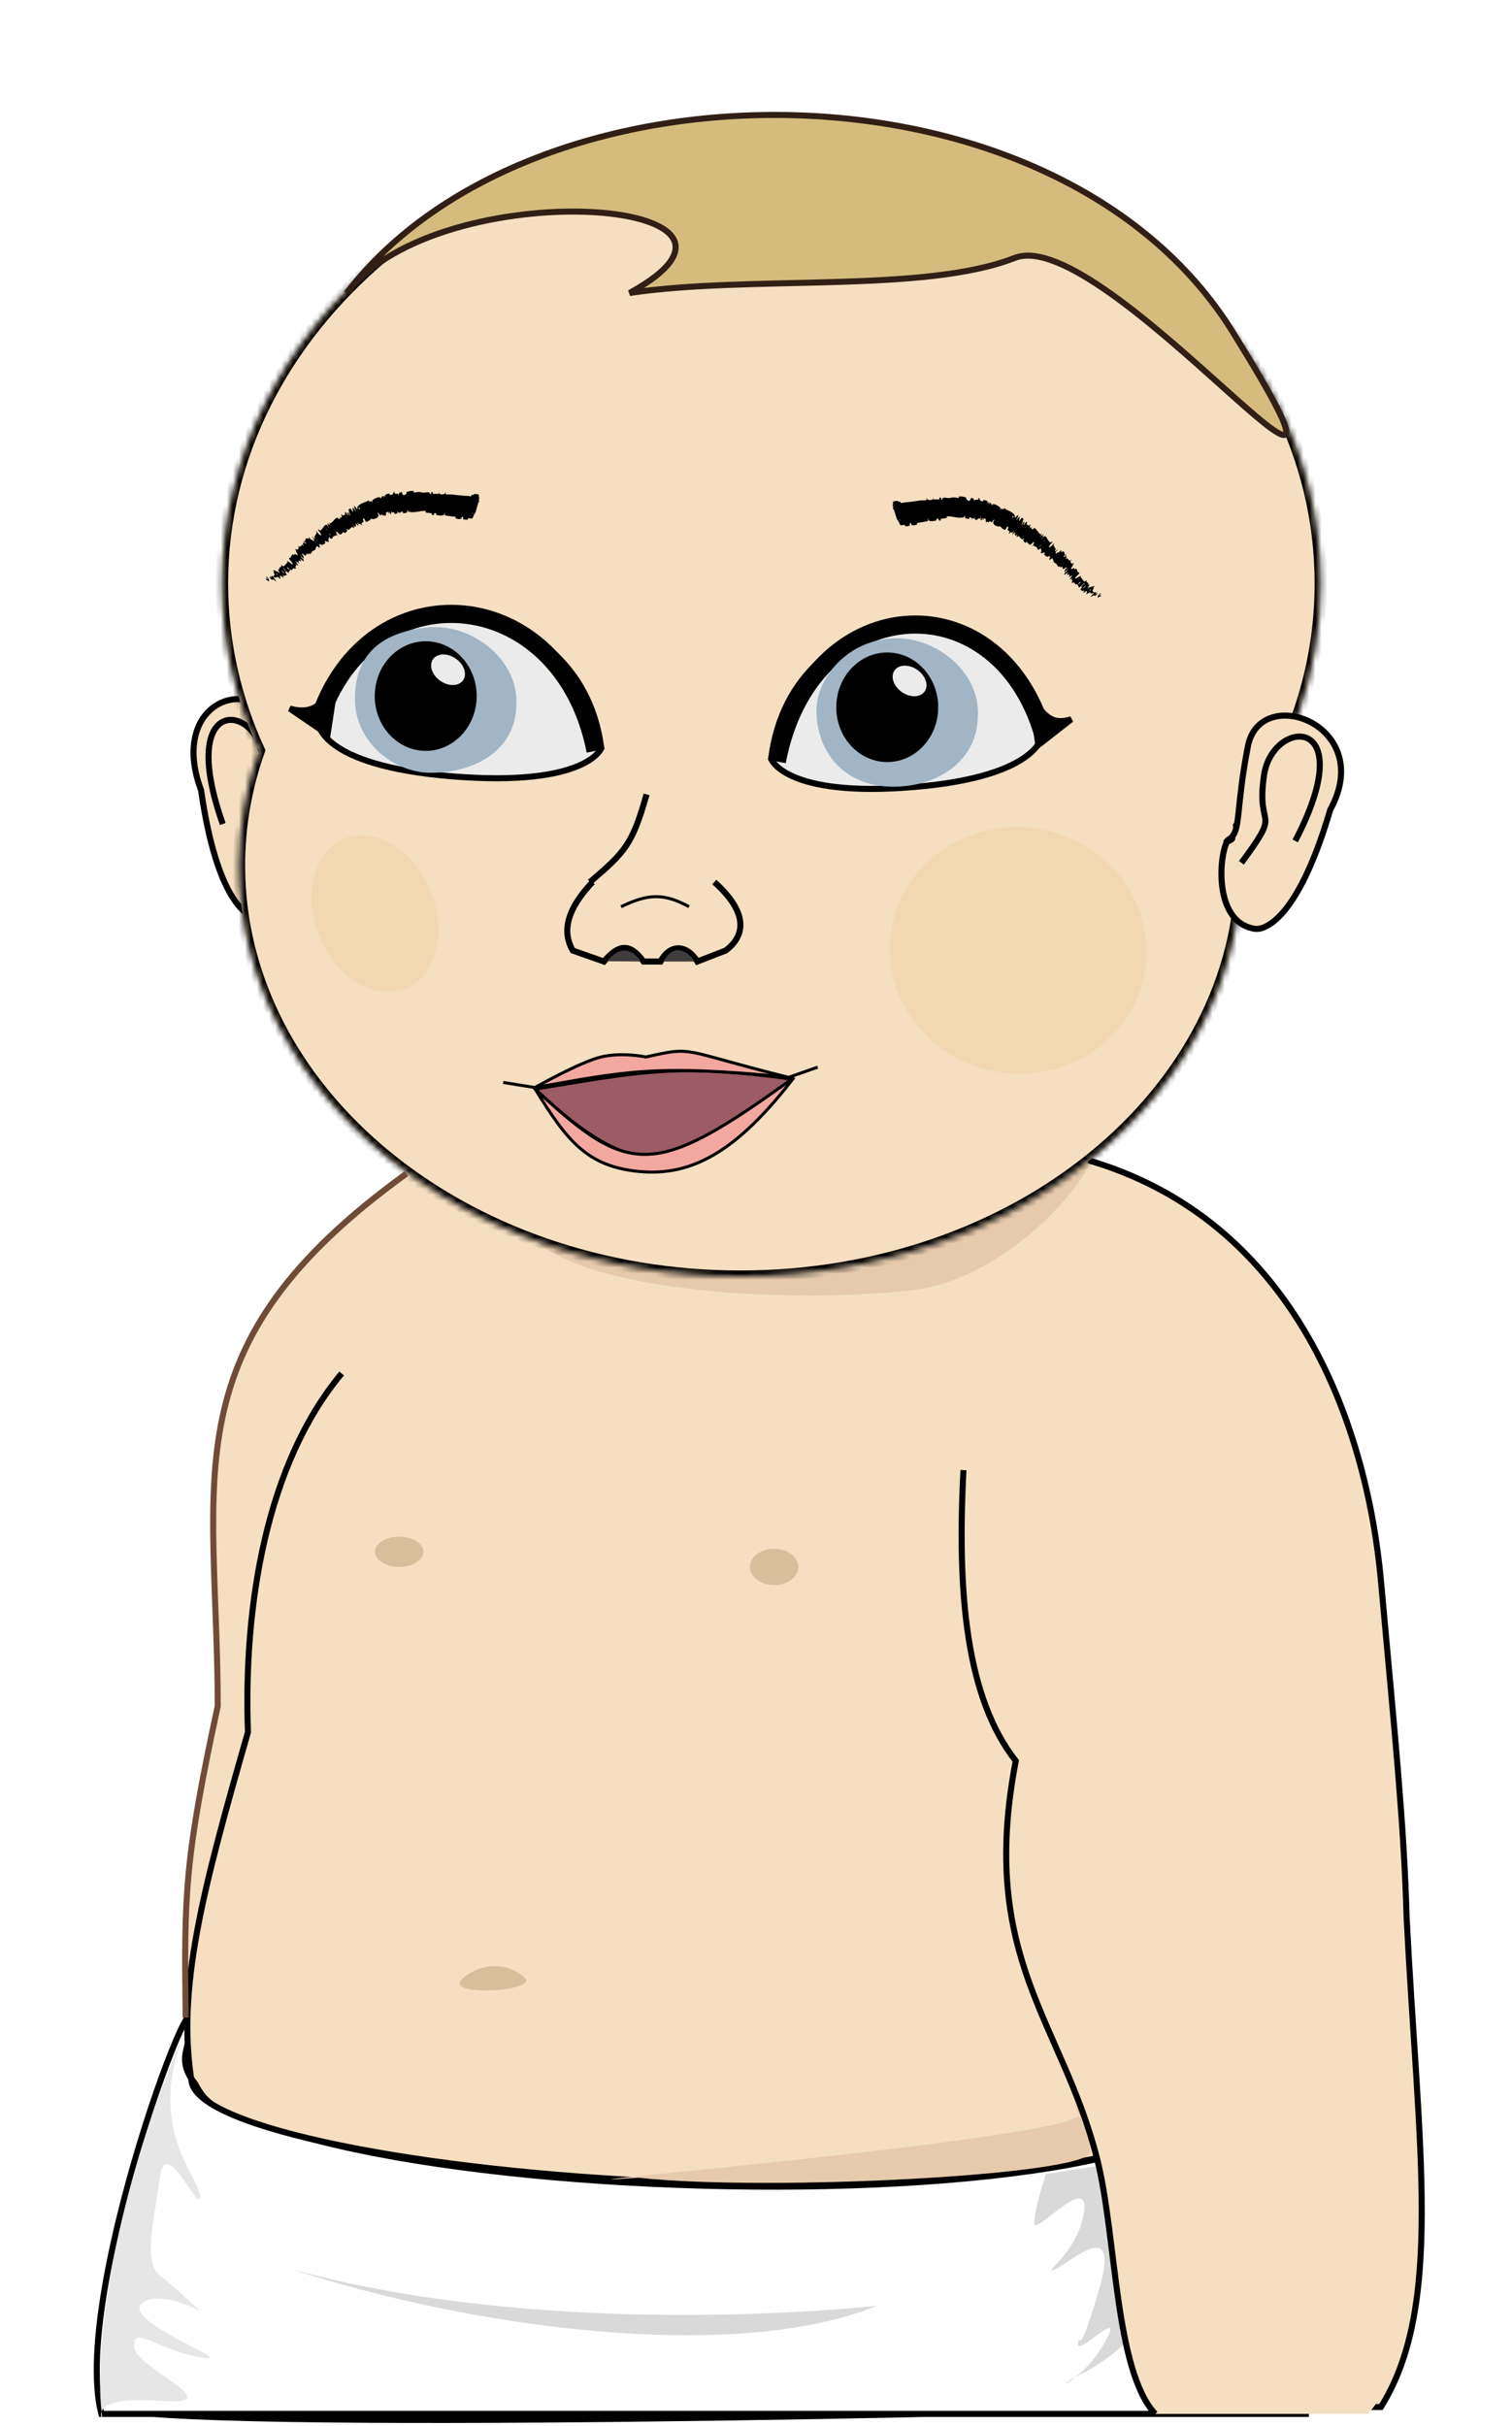 <svg width="250" height="401" viewBox="0 0 250 401" fill="none" xmlns="http://www.w3.org/2000/svg">
<path d="M228.334 261.328C225.977 235.336 213.826 200.212 177.419 191.104L162.805 187L79.832 191.104L77.004 192.928C77.004 192.928 56.261 197.488 50.132 218.008C44.003 238.528 42.589 277.288 42.589 277.288C38.346 300.544 19.235 391.03 18.074 397.861C26.548 402.266 181.419 398.626 193.448 397.861H222.111H228.334C238.706 381.256 234.522 355.26 232.577 316.96C232.145 301.542 230.691 287.32 228.334 261.328Z" fill="#F5DFC0" stroke="black"/>
<path d="M179.7 192C177.464 191.875 145.51 224.972 88.2 204.5C95.32 212.928 128.195 215.788 150.607 213.292C168.141 211.34 181.936 192.125 179.7 192Z" fill="#E7CAAC"/>
<path d="M42.5 219C54.5 199 72.5 191 72.5 191L85.246 199.695L32.278 346.695C29.5 332.5 31.201 300.295 35 287C38.8 273.705 30.5 239 42.5 219Z" fill="#F5DFC0"/>
<path d="M16.758 399C11.342 377.737 36.937 313.073 30.749 339.064C24.561 365.056 207.438 371.092 202.771 342.725C198.104 314.358 217.359 360.901 215.923 399H16.758Z" fill="white" stroke="black"/>
<path d="M40.996 282.898C40.979 268.654 38.215 248.674 50.68 225.112L192.129 227.681C208.123 258.5 201.153 270.913 201.153 278.19C218.619 344.536 228.116 345.82 201.153 352.669C149.145 368.506 43.183 359.089 33.686 345.82C24.189 332.551 41.013 297.142 40.996 282.898Z" fill="#F5DFC0"/>
<path d="M56.49 227.027C43.995 242.008 40.237 265.514 40.996 286.322C33.499 312.433 29.188 328.698 31.687 344.108C34.186 359.517 179.633 372.787 214.12 344.108" stroke="black"/>
<path d="M76.531 327C80.131 323.91 84.759 324.793 86.816 327C88.873 329.207 72.932 330.09 76.531 327Z" fill="#D8BE9B"/>
<g filter="url(#filter0_f_675_2096)">
<ellipse cx="66" cy="256.5" rx="4" ry="2.5" fill="#D8BE9B"/>
</g>
<g filter="url(#filter1_f_675_2096)">
<ellipse cx="128" cy="259" rx="4" ry="3" fill="#D8BE9B"/>
</g>
<path d="M171 367.462C171 365.209 172.935 359.352 172.935 359.352L181.645 358L186 387.288C186 387.288 183.581 389.991 178.258 392.695C178.119 392.765 177.988 392.833 177.864 392.898C175.143 394.325 175.961 394.409 177.864 392.898C179.196 391.84 181.06 389.999 182.613 387.288C186.484 380.529 177.774 389.991 178.258 387.288C178.742 384.584 177.775 391.793 181.645 378.727C185.516 365.66 176.806 374.221 174.387 375.122C171.968 376.023 178.258 372.419 179.226 365.66C180.193 358.901 171 369.715 171 367.462Z" fill="#D9D9D9"/>
<path d="M178.603 349.194C178.708 349.355 178.658 349.522 178.466 349.695C179.202 351.393 180.2 353.939 180.2 355.736C180.2 359.483 127.332 362.311 105.577 359.965C79.427 361.756 173.647 354.028 178.466 349.695C177.667 347.853 177.177 347.008 178.603 349.194Z" fill="#E7CAAC"/>
<path d="M16.784 398.591C15.512 387.331 19.209 361.354 30.7 335.5C23.849 351.738 33.055 359.887 33.055 363.042C33.055 366.197 27.383 352.676 26.437 359.887C25.491 367.099 23.601 373.859 26.437 376.113C29.273 378.366 33.055 381.972 33.055 381.972C33.055 381.972 26.603 378.504 23.601 380.62C19.402 383.579 40.619 390.986 33.055 389.634C25.491 388.282 22.183 384.225 22.183 387.831C22.183 391.437 38.728 397.746 26.437 396.845C19.15 396.311 17.18 397.519 16.784 398.591C16.841 399.09 16.907 399.56 16.983 400C16.983 400 16.512 399.328 16.784 398.591Z" fill="#E6E6E6"/>
<path d="M215.726 398C217.592 382.545 209.471 347.435 204.997 338C208.641 354.331 211.061 361.636 209.195 365.273C207.33 368.909 203.17 371.182 202.198 373.455C201.226 375.727 208.729 370.273 211.061 373.455C213.394 376.636 209.195 378.909 209.195 378.909C209.195 378.909 203.131 379.364 199.866 383C196.601 386.636 209.195 380.727 209.195 385.273C209.195 389.818 207.796 388 202.198 392.091C196.601 396.182 206.397 393 203.598 394.591C200.799 396.182 198 398 198 398H215.726Z" fill="#D1D1D1"/>
<path d="M48 375C73.901 382.408 111.234 384.378 145 381.146C120.981 390.804 77.199 384.631 48 375Z" fill="#D9D9D9"/>
<path d="M169.658 286.984C161.04 271.718 159.927 261.114 161.741 240.312L214.831 224C225.46 261.563 230.691 282.216 230.665 320.062C230.665 361.75 239.127 383.717 226.2 399H190.7C183.004 385.735 187.066 376.25 180.835 354.047C173.086 326.435 165.24 311.585 169.658 286.984Z" fill="#F5DFC0"/>
<path d="M159.302 243C158.226 263.505 159.783 280.64 167.947 291.07C161.704 323.721 175.631 334.151 181.395 356.826C184.622 369.523 184.276 391.744 191 399" stroke="black"/>
<path d="M33.245 130.611C27.677 115.74 42.24 110.02 48.236 122.031L51.663 139.762C51.663 146.626 50.378 151.773 42.668 151.773C42.668 151.773 36.338 152.163 33.245 130.611Z" fill="#F5DFC0" stroke="black"/>
<path d="M36.831 136.197C28.932 113.78 43.472 116.522 43.495 126.128C43.517 135.734 39.576 130.714 45.118 140.982" stroke="black"/>
<mask id="path-19-inside-1_675_2096" fill="white">
<path d="M127.542 19.897C177.702 19.897 218.366 54.161 218.366 96.429C218.366 111.151 213.43 124.901 204.88 136.572C205.128 138.712 205.257 140.88 205.257 143.072C205.257 180.587 168.157 211 122.393 211C76.628 211 39.527 180.587 39.527 143.072C39.527 136.472 40.677 130.091 42.819 124.057C38.88 115.487 36.719 106.171 36.719 96.429C36.719 54.162 77.382 19.898 127.542 19.897Z"/>
</mask>
<path d="M127.542 19.897C177.702 19.897 218.366 54.161 218.366 96.429C218.366 111.151 213.43 124.901 204.88 136.572C205.128 138.712 205.257 140.88 205.257 143.072C205.257 180.587 168.157 211 122.393 211C76.628 211 39.527 180.587 39.527 143.072C39.527 136.472 40.677 130.091 42.819 124.057C38.88 115.487 36.719 106.171 36.719 96.429C36.719 54.162 77.382 19.898 127.542 19.897Z" fill="#F5DFC0"/>
<path d="M127.542 19.897V18.897V19.897ZM218.366 96.429H219.366V96.429L218.366 96.429ZM204.88 136.572L204.073 135.981L203.841 136.298L203.887 136.687L204.88 136.572ZM205.257 143.072H206.257V143.072L205.257 143.072ZM122.393 211V212V211ZM39.527 143.072L38.527 143.072V143.072H39.527ZM42.819 124.057L43.762 124.392L43.898 124.009L43.728 123.64L42.819 124.057ZM36.719 96.429L35.719 96.429V96.429H36.719ZM127.542 19.897V20.897C177.317 20.897 217.366 54.867 217.366 96.429L218.366 96.429L219.366 96.429C219.366 53.456 178.087 18.897 127.542 18.897V19.897ZM218.366 96.429H217.366C217.366 110.92 212.509 124.467 204.073 135.981L204.88 136.572L205.687 137.163C214.351 125.336 219.366 111.382 219.366 96.429H218.366ZM204.88 136.572L203.887 136.687C204.13 138.789 204.257 140.919 204.257 143.072L205.257 143.072L206.257 143.072C206.257 140.84 206.125 138.634 205.873 136.457L204.88 136.572ZM205.257 143.072H204.257C204.257 179.858 167.8 210 122.393 210V211V212C168.515 212 206.257 181.316 206.257 143.072H205.257ZM122.393 211V210C76.985 210 40.527 179.858 40.527 143.072H39.527H38.527C38.527 181.316 76.27 212 122.393 212V211ZM39.527 143.072L40.527 143.072C40.527 136.589 41.657 130.322 43.762 124.392L42.819 124.057L41.877 123.723C39.698 129.861 38.527 136.354 38.527 143.072L39.527 143.072ZM42.819 124.057L43.728 123.64C39.847 115.195 37.719 106.02 37.719 96.429H36.719H35.719C35.719 106.321 37.914 115.78 41.911 124.475L42.819 124.057ZM36.719 96.429L37.719 96.429C37.719 54.867 77.767 20.898 127.542 20.897V19.897V18.897C76.997 18.898 35.719 53.456 35.719 96.429L36.719 96.429Z" fill="black" mask="url(#path-19-inside-1_675_2096)"/>
<path d="M102.693 149.874C107.051 147.774 109.681 147.545 113.929 149.874" stroke="black" stroke-width="0.5"/>
<path d="M203.816 54.864C174.849 8.144 88.156 8.209 57.318 48.427C72.77 28.357 132.66 32.751 104.097 48.427C124.017 45.452 152.786 48.524 167.767 42.637C182.748 36.75 232.782 101.584 203.816 54.864Z" fill="#D5BC7E" stroke="#311F15"/>
<path d="M172.009 122.058C150.176 76.145 127.533 124.475 128.469 126.408C129.406 128.341 139.209 131.398 150.913 129.948C162.617 128.498 167.973 127.229 172.009 122.058Z" fill="#EBEBEB"/>
<path d="M53.536 120.456C73.198 73.846 100.169 123.348 99.386 124.841C98.603 126.334 90.302 129.337 76.475 128.64C62.649 127.944 57.785 125.669 53.536 120.456Z" fill="#EBEBEB"/>
<path d="M172.449 121.141C168.259 95.736 130.933 97.525 127.505 125.435C127.505 125.435 129.79 131.876 151.12 130.087C172.449 128.298 172.449 121.141 172.449 121.141Z" stroke="black"/>
<path d="M219.949 133.849C227.603 119.872 208.393 112.821 206.338 123.335C204.284 133.849 205.22 137.283 203.347 138.641C201.799 139.074 199.938 152.5 207.573 153.537C207.573 153.537 213.785 154.775 219.949 133.849Z" fill="#F5DFC0"/>
<path d="M203.347 138.641C201.799 139.074 199.938 152.5 207.573 153.537C207.573 153.537 213.785 154.775 219.949 133.849C227.603 119.872 208.393 112.821 206.338 123.335C204.284 133.849 205.22 137.283 203.347 138.641ZM203.347 138.641C204.896 138.209 201.475 140 203.347 138.641Z" stroke="black"/>
<path d="M128.441 125.872C133.799 97.636 164.795 95.491 172.449 121.226" stroke="black" stroke-width="3"/>
<path d="M177.13 118.886C174.418 119.751 172.696 118.956 170.576 115.004L171.669 123.155L177.13 118.886Z" fill="black" stroke="black"/>
<path d="M52.599 119.381C56.963 93.975 95.845 95.765 99.415 123.675C99.415 123.675 97.035 130.116 74.817 128.327C52.599 126.537 52.599 119.381 52.599 119.381Z" stroke="black"/>
<path d="M98.479 124.112C92.894 95.875 60.578 93.731 52.599 119.465" stroke="black" stroke-width="3"/>
<path d="M58.685 115.508C58.685 122.761 65.2 127.736 71.2 127.736C78.957 127.736 85.371 123.666 85.371 116.413C85.748 108.978 77.88 102.828 70.389 103.734C62.899 104.639 58.685 108.255 58.685 115.508Z" fill="#A1B5C5"/>
<ellipse cx="8.427" cy="9.057" rx="8.427" ry="9.057" transform="matrix(-1 0 0 1 78.816 105.998)" fill="black"/>
<path d="M47.918 117.125C51.017 117.99 52.985 117.196 55.408 113.244L54.16 121.395L47.918 117.125Z" fill="black" stroke="black"/>
<ellipse cx="2.264" cy="3.018" rx="2.264" ry="3.018" transform="matrix(-0.742 0.67 0.742 0.67 73.524 107.167)" fill="#EBEBEB"/>
<path d="M134.996 117.359C134.996 124.612 139.879 130.039 147.636 130.039C155.393 130.039 161.681 125.518 161.681 118.265C162.058 110.829 154.19 104.679 146.7 105.585C139.209 106.491 134.996 112.736 134.996 117.359Z" fill="#A1B5C5"/>
<ellipse cx="8.427" cy="9.057" rx="8.427" ry="9.057" transform="matrix(-1 0 0 1 155.127 107.849)" fill="black"/>
<ellipse cx="2.264" cy="3.018" rx="2.264" ry="3.018" transform="matrix(-0.742 0.67 0.742 0.67 149.834 109.018)" fill="#EBEBEB"/>
<path d="M147.673 82.942C147.871 82.806 148.179 82.777 148.423 82.799C148.499 82.805 148.506 82.942 148.561 82.952C148.668 82.972 148.736 82.882 148.847 82.911C148.884 82.921 148.909 83.133 148.946 83.139C149.149 83.173 149.296 83.07 149.485 83.059C150.411 83.005 151.297 82.837 152.207 82.715C152.513 82.673 152.916 82.776 153.202 82.63C153.235 82.612 153.176 82.437 153.179 82.421C153.238 82.171 153.279 82.542 153.358 82.576C153.679 82.708 153.99 82.666 154.244 82.548C154.352 82.498 154.174 82.157 154.325 82.339C154.335 82.352 154.34 82.549 154.375 82.564C154.452 82.599 154.583 82.541 154.641 82.547C154.753 82.56 154.771 82.555 154.872 82.542C155.011 82.525 155.189 82.597 155.33 82.532C155.36 82.518 155.291 82.325 155.336 82.284C155.383 82.243 155.518 82.243 155.571 82.284C155.622 82.325 155.623 82.484 155.635 82.519C155.739 82.813 155.843 82.375 155.862 82.362C156.212 82.142 156.546 82.352 156.893 82.326C157.156 82.306 157.432 82.211 157.683 82.213C157.985 82.216 158.24 82.32 158.529 82.303C158.56 82.301 158.525 82.065 158.563 82.063C158.965 82.037 159.37 82.078 159.757 82.263C159.796 82.282 159.731 82.485 159.768 82.516C160.002 82.702 160.326 83.143 160.568 82.264C160.73 82.317 160.927 82.378 161.048 82.578C161.125 82.707 161.003 82.918 161.131 82.839C161.159 82.821 161.154 82.621 161.196 82.61C161.371 82.562 161.54 82.654 161.72 82.582C161.757 82.567 161.779 82.392 161.794 82.362C161.919 82.122 161.975 82.566 161.997 82.602C162.169 82.871 162.342 82.814 162.542 82.865C162.589 82.876 162.586 82.632 162.632 82.635C162.876 82.656 163.111 82.735 163.31 82.898C163.354 82.934 163.255 83.117 163.273 83.145C163.353 83.264 163.478 82.901 163.557 83.01C163.574 83.032 163.515 83.195 163.513 83.215C163.491 83.519 163.661 83.128 163.679 83.123C163.913 83.059 163.906 83.519 164.108 83.519C164.133 83.518 164.15 83.293 164.216 83.305C164.658 83.385 165.075 83.601 165.413 83.926C165.466 83.976 165.359 84.111 165.356 84.132C165.3 84.451 165.501 84.074 165.528 84.068C165.736 84.029 165.736 84.417 166.046 83.999C166.646 84.453 167.431 84.527 167.842 85.274C167.848 85.283 167.732 85.458 167.743 85.475C167.873 85.683 167.995 85.378 168.32 85.105C168.402 85.037 168.259 85.509 168.25 85.544C168.215 85.675 168.027 85.926 168.025 85.953C168.009 86.173 168.515 85.275 168.634 85.344C168.636 85.348 168.525 85.502 168.525 85.524C168.525 85.593 168.594 85.546 168.59 85.62C168.582 85.791 168.344 86.233 168.594 86.043C168.627 86.019 168.911 85.507 168.998 85.593C169.032 85.627 169.217 85.73 169.247 85.794C169.277 85.857 169.142 85.995 169.141 86.004C169.142 86.299 169.036 86.355 168.903 86.707C168.771 87.059 169.226 86.309 169.306 86.245C169.386 86.18 169.373 86.417 169.358 86.492C169.343 86.568 169.247 86.648 169.246 86.696C169.242 87.009 169.547 86.373 169.67 86.288C169.96 86.084 169.683 86.681 169.744 86.799C169.761 86.831 169.822 86.693 169.853 86.698C169.976 86.717 169.917 86.923 170.129 86.843C170.163 86.829 170.473 86.569 170.365 86.843C170.349 86.883 170.234 87 170.253 87.057C170.281 87.144 170.367 87.248 170.463 87.25C170.533 87.251 170.634 86.995 170.646 87.105C170.65 87.154 170.512 87.247 170.526 87.327C170.541 87.407 170.666 87.489 170.715 87.518C170.764 87.547 170.859 87.366 170.87 87.357C170.939 87.311 171.086 87.298 171.094 87.304C171.511 87.581 171.671 88.135 172.111 88.342C172.146 88.359 172.26 88.177 172.266 88.177C172.424 88.189 171.989 88.568 171.941 88.772C172.202 88.427 172.194 88.521 172.295 88.542C172.344 88.551 172.431 88.406 172.445 88.395C172.657 88.239 172.486 88.523 172.452 88.583C172.33 88.803 172.551 88.606 172.47 88.753C172.389 88.899 172.182 89.044 172.252 89.098C172.369 88.993 172.575 88.638 172.669 88.631C173.027 88.602 173.172 89.14 173.305 89.298C173.437 89.454 173.505 89.476 173.558 89.596C173.653 89.813 173.792 89.535 173.984 89.52C174.172 89.503 173.635 90.016 173.544 90.148C173.452 90.279 173.575 90.169 173.534 90.249C173.493 90.33 173.386 90.379 173.403 90.438C173.42 90.497 173.716 90.382 173.841 90.27C174.106 90.034 174.302 89.714 174.322 89.906C174.323 89.918 174.174 90.045 174.184 90.08C174.269 90.358 174.456 90.54 174.553 90.81C174.566 90.847 174.396 90.985 174.402 91.008C174.463 91.253 174.657 90.935 175.015 90.715C174.629 91.093 174.449 91.376 174.559 91.483C174.625 91.548 174.775 91.365 174.932 91.286C174.98 91.262 174.917 91.425 175.002 91.352C175.28 91.117 175.512 90.778 175.519 91.008C175.519 91.018 175.367 91.146 175.376 91.172C175.438 91.339 175.713 91.078 175.871 91.165C175.995 91.234 176.011 91.571 176.098 91.708C175.674 92.142 175.871 92.14 176.205 91.882C176.263 91.963 176.356 92.022 176.384 92.13C176.393 92.167 176.254 92.277 176.244 92.293C176.08 92.549 176.397 92.291 176.423 92.295C176.698 92.349 176.614 92.702 176.987 92.65C177.001 92.648 177.309 92.361 177.134 92.621C177.121 92.638 176.932 92.72 176.997 92.806C177.062 92.893 177.041 93.195 177.279 93.159C177.337 93.151 177.643 92.975 177.501 93.212C177.481 93.244 177.388 93.321 177.349 93.378C177.226 93.558 177.548 93.279 177.324 93.568C177.101 93.857 176.98 94.121 177.26 94.053C177.269 94.052 177.536 93.843 177.564 93.88C177.609 93.939 177.63 94.063 177.685 94.118C177.712 94.144 177.847 93.982 177.854 93.984C178.11 94.082 178.106 94.35 178.221 94.591C178.242 94.635 178.545 94.54 178.443 94.763C178.332 95.006 177.508 95.631 177.846 95.634C177.982 95.636 179.022 94.838 178.642 95.424C178.989 95.554 178.955 96.029 179.346 96.105C179.364 96.109 179.665 95.899 179.685 95.928C179.714 95.972 179.606 96.107 179.623 96.142C179.688 96.292 179.892 96.3 179.976 96.428C180.008 96.477 179.863 96.579 179.902 96.637C179.94 96.694 180.144 96.574 180.122 96.719C180.105 96.828 179.798 97.195 179.819 97.302C180.171 96.995 180.206 97.049 180.375 97.054C180.408 97.055 180.514 96.929 180.536 96.924C180.627 96.901 180.552 97.02 180.648 96.99C180.671 96.983 180.791 96.878 180.816 96.866C181.04 96.764 180.84 97.081 180.806 97.137C180.675 97.348 180.853 97.236 180.819 97.339C180.785 97.442 180.643 97.457 180.643 97.543C180.642 97.721 180.775 97.833 180.859 97.941C180.893 97.984 181.03 97.816 181.038 97.819C181.153 97.869 181.057 98.104 181.42 97.874C180.642 98.651 181.545 97.856 181.486 98.124C181.481 98.145 181.098 98.496 181.009 98.509C180.919 98.521 180.993 98.359 180.858 98.385C180.827 98.391 180.399 98.639 180.369 98.649C180.131 98.726 180.707 98.208 180.736 98.176C181.044 97.83 180.575 98.089 180.529 98.091C180.315 98.098 180.323 97.941 180.16 97.935C180.055 97.931 179.668 98.26 179.643 98.207C179.559 98.034 180.041 97.51 179.459 97.779C179.335 97.836 178.945 98.234 179.179 97.839C179.194 97.814 179.423 97.471 179.194 97.593C179.165 97.609 179.044 97.716 179.028 97.718C178.918 97.727 178.984 97.608 178.89 97.595C178.796 97.582 178.67 97.579 178.656 97.481C178.647 97.423 178.83 97.174 178.869 97.107C178.982 96.916 178.675 97.096 178.839 96.893C179.003 96.689 179.35 96.486 179.401 96.293C179.086 96.572 178.759 96.854 178.441 97.132C178.294 96.946 178.239 96.684 178.058 96.513C178.035 96.492 177.889 96.668 177.861 96.65C177.742 96.573 177.78 96.376 177.638 96.317C177.527 96.271 177.271 96.346 177.15 96.305C177.456 95.927 177.223 95.916 177.173 95.799C177.155 95.758 177.251 95.672 177.261 95.621C177.297 95.433 177.023 95.763 176.953 95.786C176.654 95.885 177.35 95.22 177.219 95.116C177.212 95.111 176.768 95.387 176.735 95.398C176.521 95.475 176.854 95.264 176.842 95.197C176.82 95.073 176.859 94.936 176.666 94.952C176.609 94.957 176.32 95.117 176.451 94.897C176.468 94.868 176.594 94.754 176.596 94.742C176.624 94.532 176.238 94.899 176.057 94.971C175.876 95.043 176.061 94.706 176.12 94.615C176.275 94.381 176.237 94.567 176.259 94.551C176.516 94.356 176.418 94.334 176.393 94.269C176.761 93.899 176.676 93.856 176.365 94.204C176.331 94.242 176.401 94.244 176.393 94.269C175.986 94.586 175.872 94.563 176.139 94.151C176.264 93.958 176.486 93.811 176.307 93.766C176.226 93.744 175.989 94.016 175.874 94.04C175.613 94.093 175.72 93.725 175.578 93.657C175.527 93.633 175.424 93.809 175.385 93.797C175.278 93.766 175.323 93.602 175.201 93.587C175.19 93.586 175.06 93.747 175.036 93.728C174.859 93.586 174.814 93.356 174.648 93.19C174.565 93.106 174.337 93.043 174.267 92.944C174.144 92.773 174.167 92.382 173.99 92.315C173.875 92.271 173.752 92.439 173.621 92.508C173.368 92.643 173.581 92.176 173.616 92.105C173.617 92.103 173.721 92.133 173.755 92.02C173.883 91.838 173.617 92.105 173.616 92.105C173.638 92.059 173.522 91.888 173.466 91.89C173.436 91.892 173.312 92.043 173.299 92.041C172.985 91.99 172.758 91.852 172.624 91.61C172.623 91.604 172.774 91.445 172.77 91.433C172.721 91.259 172.472 91.396 172.274 91.433C172.072 91.467 172.032 91.362 172.22 91.029C172.116 91.001 172.12 90.786 172.125 90.658C172.131 90.53 171.846 90.846 171.836 90.848C171.498 90.914 171.562 90.65 171.418 90.481C171.352 90.402 171.143 90.31 171.025 90.274C170.931 90.246 170.951 90.134 170.846 90.131C170.832 90.131 170.722 90.286 170.715 90.289C170.501 90.408 170.825 90.075 170.862 89.998C170.996 89.72 171.061 89.567 170.88 89.604C170.838 89.612 170.363 90.087 170.301 90.088C170.221 90.088 170.387 89.914 170.299 89.919C170.291 89.919 170.202 90.036 170.174 90.006C170.042 89.868 169.92 89.667 169.751 89.559C169.729 89.543 169.617 89.751 169.582 89.733C169.417 89.644 169.263 89.52 169.184 89.328C169.165 89.281 169.283 89.164 169.304 89.119C169.429 88.847 169.111 89.144 169.095 89.143C168.705 89.117 168.719 88.657 168.343 88.626C168.321 88.625 167.958 88.933 168.12 88.57C168.131 88.546 168.299 88.175 168.102 88.375C168.09 88.388 168.01 88.582 167.965 88.528C167.92 88.474 167.755 88.532 167.8 88.291C167.814 88.216 167.969 87.839 167.726 88.064C167.709 88.079 167.217 88.625 167.439 88.176C167.476 88.103 167.758 87.657 167.53 87.834C167.486 87.869 167.455 87.988 167.373 88.024C167.249 88.081 167.232 87.906 167.027 88.058C166.991 88.085 166.749 88.357 166.836 88.094C166.85 88.053 166.954 87.909 166.937 87.877C166.859 87.722 166.67 87.75 166.603 87.573C166.578 87.511 166.74 87.275 166.729 87.181C166.718 87.088 166.657 86.972 166.545 87.059C166.432 87.146 166.272 87.575 166.18 87.567C165.781 87.533 165.593 87.141 165.275 86.95C165.229 86.921 165.201 87.087 165.128 87.057C164.856 86.944 164.354 86.896 164.244 86.483C164.156 86.152 164.471 86.049 164.365 85.888C164.312 85.81 164.049 86.274 164.028 86.284C163.806 86.381 163.774 86.121 163.599 86.137C163.563 86.14 163.524 86.353 163.494 86.354C163.394 86.359 163.331 86.237 163.241 86.226C163.201 86.222 163.158 86.38 163.127 86.357C163.053 86.303 163.001 86.216 162.963 86.044C162.96 86.029 163.069 85.85 163.008 85.823C162.912 85.782 162.821 85.599 162.661 85.716C162.613 85.752 162.514 86.112 162.506 85.843C162.504 85.787 162.639 85.359 162.452 85.71C162.419 85.768 162.147 86.237 162.158 85.893C162.16 85.803 162.197 85.434 162.141 85.48C162.133 85.488 162.11 85.688 162.07 85.699C161.932 85.734 161.806 85.684 161.667 85.719C161.629 85.728 161.637 85.942 161.584 85.95C161.437 85.973 161.278 85.889 161.154 85.802C161.109 85.769 161.173 85.606 161.172 85.587C161.165 85.277 161.06 85.675 161.037 85.696C160.893 85.817 160.832 85.613 160.712 85.647C160.679 85.656 160.673 85.853 160.665 85.869C160.578 86.029 160.674 85.688 160.639 85.644C160.541 85.519 160.412 85.519 160.294 85.53C160.25 85.535 160.272 85.766 160.234 85.767C160.008 85.781 159.781 85.738 159.571 85.599C159.531 85.572 159.569 85.399 159.563 85.359C159.52 85.076 159.408 85.451 159.386 85.486C159.286 85.646 159.259 85.49 159.176 85.515C158.775 85.641 158.294 85.537 157.91 85.486C157.418 85.42 157.009 85.282 156.537 85.373C156.507 85.379 156.562 85.607 156.536 85.615C156.208 85.705 155.863 85.657 155.536 85.774C155.509 85.783 155.582 85.995 155.54 86.017C155.455 86.064 155.338 86.07 155.235 86.016C155.184 85.99 155.214 85.793 155.163 85.771C155.044 85.719 154.929 85.723 154.826 85.777C154.783 85.8 154.892 86.01 154.833 86.023C154.431 86.118 154.037 86.238 153.56 86.047C153.527 86.034 153.4 85.593 153.358 85.692C153.382 85.817 153.416 85.963 153.444 86.096C152.858 86.306 152.221 86.308 151.614 86.454C151.588 86.46 151.698 86.681 151.649 86.695C151.365 86.772 151.099 86.92 150.743 86.776C150.708 86.763 150.598 86.35 150.531 86.438C150.519 86.454 150.407 86.548 150.401 86.647C150.401 86.662 150.483 86.845 150.444 86.863C150.213 86.967 149.937 87.007 149.664 86.968C149.619 86.962 149.594 86.747 149.562 86.74C149.33 86.698 149.167 86.922 148.914 86.804C148.745 86.725 148.674 86.361 148.489 86.043C148.463 85.998 148.38 86.018 148.308 85.82C148.125 85.324 147.978 84.763 147.779 84.236C147.736 84.122 147.668 84.284 147.638 83.984C147.637 83.964 147.686 83.844 147.673 83.743C147.665 83.674 147.571 83.48 147.571 83.387C147.571 83.294 147.66 83.453 147.674 83.339C147.687 83.224 147.588 83.001 147.673 82.942ZM172.145 90.085C172.22 89.881 171.731 90.447 171.906 90.361C171.915 90.356 172.141 90.095 172.145 90.085ZM178.655 96.303C178.831 96.007 178.427 96.284 178.286 96.507C178.145 96.73 178.601 96.393 178.655 96.303ZM179.507 96.889C179.625 96.63 178.823 97.324 179.064 97.272C179.078 97.269 179.501 96.904 179.507 96.889ZM148.775 85.837C148.771 85.828 148.71 85.838 148.712 85.848C148.757 86.084 148.878 86.063 148.775 85.837ZM180.379 97.478C180.464 97.357 180.273 97.39 180.168 97.541C180.083 97.662 180.274 97.628 180.379 97.478ZM169.542 87.103C169.548 87.093 169.517 87.061 169.483 87.113C169.372 87.283 169.453 87.269 169.542 87.103ZM181.514 98.768C181.376 98.546 181.938 97.856 182.047 98.135C182.067 98.185 181.763 98.233 181.746 98.334C181.714 98.517 182.183 98.22 182.039 98.504C182.012 98.556 181.52 98.782 181.513 98.769C181.513 98.768 181.514 98.768 181.514 98.768ZM172.691 89.37C172.696 89.362 172.656 89.316 172.649 89.323C172.472 89.484 172.551 89.575 172.691 89.37ZM167.601 85.375C167.608 85.355 167.495 85.271 167.48 85.285C167.232 85.592 167.46 85.762 167.601 85.375ZM176.088 91.722C176.303 91.597 176.378 91.631 176.205 91.882C176.17 91.825 176.126 91.779 176.088 91.722Z" fill="black"/>
<path d="M79.143 81.773C78.942 81.647 78.637 81.633 78.397 81.665C78.321 81.674 78.32 81.812 78.266 81.824C78.162 81.849 78.091 81.761 77.983 81.796C77.947 81.808 77.929 82.02 77.893 82.028C77.694 82.07 77.544 81.974 77.358 81.971C76.442 81.957 75.563 81.824 74.658 81.731C74.361 81.7 73.961 81.814 73.675 81.676C73.642 81.66 73.697 81.483 73.693 81.466C73.629 81.218 73.597 81.591 73.519 81.626C73.213 81.769 72.899 81.732 72.646 81.62C72.538 81.572 72.708 81.228 72.563 81.414C72.553 81.426 72.551 81.624 72.517 81.64C72.44 81.675 72.313 81.621 72.257 81.628C72.147 81.643 72.129 81.639 72.029 81.627C71.891 81.612 71.716 81.687 71.576 81.625C71.546 81.611 71.612 81.417 71.567 81.377C71.521 81.337 71.386 81.337 71.336 81.379C71.286 81.421 71.287 81.58 71.275 81.615C71.176 81.91 71.072 81.474 71.052 81.461C70.706 81.245 70.373 81.457 70.037 81.431C69.778 81.411 69.505 81.316 69.258 81.316C68.966 81.318 68.71 81.42 68.426 81.398C68.396 81.396 68.434 81.16 68.397 81.158C68.004 81.127 67.606 81.159 67.221 81.334C67.182 81.352 67.241 81.556 67.204 81.587C66.971 81.766 66.635 82.197 66.425 81.309C66.264 81.357 66.069 81.411 65.943 81.606C65.862 81.732 65.975 81.947 65.852 81.863C65.824 81.844 65.837 81.644 65.796 81.631C65.626 81.577 65.456 81.661 65.282 81.581C65.247 81.564 65.233 81.388 65.219 81.357C65.106 81.112 65.032 81.553 65.009 81.588C64.826 81.848 64.659 81.782 64.461 81.821C64.415 81.831 64.43 81.587 64.384 81.587C64.146 81.594 63.905 81.66 63.702 81.81C63.657 81.844 63.744 82.033 63.725 82.059C63.641 82.172 63.538 81.803 63.454 81.906C63.437 81.927 63.486 82.094 63.486 82.114C63.491 82.419 63.347 82.017 63.329 82.011C63.103 81.932 63.08 82.392 62.879 82.378C62.854 82.376 62.851 82.151 62.786 82.158C62.354 82.205 61.914 82.394 61.566 82.69C61.511 82.735 61.607 82.878 61.609 82.899C61.642 83.221 61.471 82.83 61.445 82.822C61.246 82.765 61.212 83.154 60.935 82.713C60.314 83.116 59.53 83.125 59.064 83.833C59.058 83.842 59.159 84.026 59.146 84.042C58.998 84.239 58.899 83.926 58.601 83.625C58.526 83.55 58.631 84.032 58.638 84.068C58.662 84.2 58.828 84.466 58.828 84.494C58.828 84.713 58.398 83.776 58.277 83.834C58.274 83.837 58.373 84 58.371 84.022C58.366 84.09 58.302 84.037 58.3 84.111C58.297 84.281 58.494 84.742 58.26 84.532C58.23 84.505 57.99 83.971 57.895 84.05C57.858 84.082 57.662 84.17 57.628 84.23C57.594 84.29 57.716 84.44 57.716 84.449C57.694 84.741 57.793 84.806 57.897 85.168C58.001 85.528 57.611 84.743 57.537 84.671C57.464 84.6 57.459 84.835 57.469 84.911C57.478 84.987 57.565 85.076 57.562 85.124C57.544 85.434 57.292 84.775 57.178 84.679C56.906 84.452 57.129 85.071 57.057 85.184C57.038 85.215 56.988 85.073 56.956 85.075C56.831 85.084 56.871 85.294 56.67 85.195C56.638 85.178 56.354 84.891 56.439 85.173C56.452 85.213 56.556 85.34 56.533 85.395C56.499 85.478 56.407 85.573 56.314 85.566C56.245 85.56 56.165 85.297 56.145 85.405C56.137 85.453 56.267 85.557 56.245 85.636C56.223 85.715 56.089 85.787 56.037 85.813C55.984 85.838 55.906 85.649 55.895 85.64C55.831 85.588 55.683 85.563 55.675 85.569C55.245 85.804 55.044 86.338 54.582 86.511C54.547 86.524 54.449 86.333 54.442 86.333C54.287 86.33 54.686 86.745 54.718 86.952C54.487 86.585 54.488 86.68 54.387 86.69C54.338 86.695 54.264 86.543 54.251 86.531C54.054 86.357 54.202 86.654 54.23 86.716C54.335 86.945 54.131 86.73 54.201 86.883C54.27 87.034 54.462 87.198 54.39 87.244C54.282 87.13 54.106 86.759 54.014 86.743C53.667 86.679 53.459 87.216 53.324 87.354C53.183 87.496 53.114 87.511 53.053 87.625C52.944 87.831 52.828 87.543 52.64 87.511C52.452 87.479 52.945 88.035 53.024 88.174C53.104 88.312 52.991 88.193 53.024 88.277C53.058 88.36 53.163 88.418 53.139 88.476C53.116 88.534 52.828 88.396 52.713 88.275C52.469 88.018 52.297 87.685 52.263 87.873C52.262 87.884 52.4 88.023 52.387 88.057C52.283 88.324 52.086 88.487 51.971 88.744C51.956 88.78 52.113 88.932 52.105 88.954C52.028 89.19 51.862 88.857 51.521 88.61C51.875 89.018 52.029 89.316 51.908 89.416C51.835 89.477 51.701 89.282 51.549 89.191C51.504 89.163 51.554 89.33 51.476 89.251C51.219 88.992 51.014 88.637 50.99 88.863C50.99 88.873 51.131 89.014 51.12 89.038C51.047 89.198 50.795 88.915 50.633 88.987C50.505 89.044 50.465 89.376 50.37 89.504C50.759 89.969 50.559 89.954 50.245 89.671C50.178 89.749 50.079 89.802 50.045 89.905C50.033 89.941 50.162 90.062 50.171 90.079C50.315 90.347 50.021 90.063 49.994 90.065C49.719 90.094 49.776 90.451 49.411 90.367C49.398 90.364 49.114 90.053 49.269 90.325C49.28 90.343 49.461 90.441 49.391 90.52C49.321 90.6 49.32 90.9 49.08 90.85C49.023 90.838 48.729 90.641 48.853 90.887C48.87 90.92 48.958 91.004 48.992 91.064C49.101 91.253 48.802 90.949 49.003 91.254C49.203 91.559 49.304 91.832 49.031 91.74C49.023 91.737 48.774 91.508 48.743 91.542C48.695 91.597 48.665 91.718 48.606 91.767C48.578 91.79 48.456 91.619 48.449 91.62C48.187 91.697 48.181 91.954 48.037 92.194C48.01 92.24 47.718 92.119 47.803 92.348C47.895 92.598 48.667 93.287 48.332 93.261C48.198 93.252 47.224 92.374 47.559 92.986C47.204 93.087 47.211 93.554 46.808 93.606C46.79 93.609 46.506 93.376 46.484 93.403C46.452 93.445 46.549 93.587 46.53 93.621C46.455 93.763 46.252 93.755 46.16 93.875C46.124 93.921 46.26 94.034 46.218 94.088C46.176 94.142 45.983 94.006 45.994 94.151C46.003 94.261 46.282 94.65 46.254 94.754C45.926 94.421 45.887 94.472 45.719 94.463C45.687 94.461 45.59 94.328 45.569 94.321C45.48 94.29 45.546 94.414 45.454 94.377C45.431 94.368 45.32 94.254 45.295 94.24C45.082 94.12 45.251 94.456 45.283 94.513C45.398 94.732 45.229 94.607 45.255 94.712C45.282 94.817 45.422 94.844 45.416 94.929C45.403 95.105 45.264 95.206 45.172 95.306C45.135 95.346 45.012 95.168 45.003 95.17C44.885 95.211 44.964 95.452 44.621 95.195C45.338 96.029 44.498 95.167 44.537 95.437C44.541 95.459 44.895 95.838 44.983 95.857C45.072 95.877 45.01 95.71 45.142 95.747C45.172 95.755 45.58 96.036 45.609 96.049C45.84 96.144 45.304 95.583 45.278 95.549C44.997 95.181 45.444 95.476 45.49 95.481C45.701 95.506 45.705 95.35 45.867 95.357C45.972 95.361 46.332 95.719 46.361 95.669C46.459 95.501 46.018 94.942 46.576 95.257C46.695 95.324 47.054 95.749 46.85 95.339C46.837 95.313 46.634 94.954 46.852 95.094C46.88 95.112 46.992 95.229 47.008 95.232C47.117 95.249 47.059 95.126 47.153 95.121C47.248 95.116 47.373 95.124 47.394 95.028C47.406 94.971 47.243 94.709 47.209 94.64C47.11 94.44 47.402 94.644 47.254 94.43C47.105 94.214 46.776 93.984 46.74 93.789C47.032 94.091 47.336 94.397 47.631 94.7C47.788 94.531 47.872 94.264 48.06 94.114C48.084 94.095 48.216 94.281 48.245 94.266C48.368 94.2 48.345 94.002 48.49 93.955C48.603 93.919 48.851 94.015 48.973 93.985C48.697 93.585 48.929 93.594 48.987 93.482C49.007 93.442 48.919 93.349 48.912 93.299C48.892 93.108 49.139 93.457 49.207 93.486C49.499 93.606 48.862 92.885 48.997 92.795C49.004 92.79 49.424 93.102 49.456 93.116C49.662 93.211 49.348 92.973 49.364 92.907C49.394 92.787 49.366 92.648 49.555 92.681C49.611 92.691 49.886 92.874 49.772 92.644C49.757 92.614 49.641 92.491 49.639 92.479C49.626 92.269 49.982 92.666 50.156 92.752C50.33 92.84 50.171 92.49 50.118 92.395C49.983 92.149 50.007 92.337 49.986 92.319C49.746 92.104 49.844 92.091 49.874 92.029C49.536 91.63 49.624 91.596 49.906 91.967C49.937 92.007 49.868 92.003 49.874 92.029C50.252 92.379 50.37 92.363 50.139 91.929C50.031 91.726 49.822 91.56 50.004 91.529C50.086 91.515 50.301 91.805 50.412 91.838C50.666 91.915 50.587 91.541 50.731 91.487C50.784 91.467 50.873 91.65 50.913 91.642C51.02 91.621 50.988 91.455 51.109 91.451C51.12 91.451 51.237 91.622 51.261 91.605C51.444 91.482 51.513 91.253 51.694 91.098C51.782 91.023 52.011 90.982 52.087 90.89C52.22 90.732 52.225 90.343 52.405 90.294C52.523 90.259 52.632 90.435 52.758 90.515C53.001 90.669 52.83 90.183 52.802 90.11C52.801 90.107 52.693 90.13 52.669 90.014C52.557 89.822 52.8 90.11 52.802 90.11C52.783 90.062 52.909 89.904 52.964 89.912C52.994 89.916 53.104 90.077 53.118 90.076C53.431 90.054 53.66 89.942 53.814 89.711C53.816 89.705 53.679 89.535 53.684 89.523C53.75 89.352 53.989 89.507 54.184 89.56C54.379 89.613 54.426 89.512 54.265 89.166C54.369 89.148 54.38 88.936 54.385 88.809C54.389 88.682 54.645 89.021 54.656 89.024C54.98 89.123 54.945 88.849 55.106 88.691C55.182 88.615 55.389 88.548 55.508 88.523C55.602 88.504 55.591 88.392 55.694 88.399C55.708 88.4 55.804 88.563 55.811 88.567C56.012 88.705 55.718 88.345 55.688 88.266C55.578 87.978 55.521 87.823 55.702 87.873C55.743 87.885 56.177 88.397 56.239 88.403C56.32 88.409 56.169 88.222 56.258 88.234C56.265 88.234 56.344 88.359 56.375 88.331C56.521 88.203 56.65 88.019 56.824 87.927C56.848 87.915 56.943 88.131 56.978 88.116C57.142 88.046 57.314 87.931 57.41 87.746C57.433 87.7 57.325 87.573 57.309 87.527C57.209 87.244 57.499 87.569 57.514 87.569C57.898 87.581 57.914 87.126 58.299 87.124C58.321 87.124 58.66 87.46 58.527 87.086C58.518 87.061 58.381 86.678 58.559 86.895C58.569 86.909 58.634 87.109 58.682 87.059C58.73 87.009 58.887 87.083 58.861 86.84C58.853 86.763 58.727 86.377 58.951 86.621C58.968 86.638 59.413 87.222 59.23 86.756C59.2 86.679 58.956 86.211 59.169 86.407C59.211 86.445 59.231 86.566 59.31 86.609C59.431 86.675 59.462 86.502 59.651 86.672C59.684 86.702 59.902 86.995 59.835 86.726C59.825 86.683 59.734 86.532 59.752 86.501C59.84 86.355 60.025 86.399 60.109 86.227C60.139 86.166 59.998 85.918 60.017 85.826C60.035 85.734 60.108 85.621 60.212 85.718C60.317 85.814 60.441 86.255 60.532 86.255C60.922 86.258 61.156 85.876 61.481 85.713C61.529 85.689 61.544 85.856 61.619 85.832C61.891 85.742 62.412 85.727 62.544 85.326C62.655 85.002 62.349 84.876 62.466 84.723C62.524 84.649 62.755 85.131 62.776 85.141C62.993 85.253 63.046 84.996 63.218 85.023C63.253 85.029 63.278 85.244 63.307 85.247C63.407 85.258 63.477 85.141 63.569 85.136C63.61 85.135 63.642 85.295 63.675 85.274C63.754 85.225 63.813 85.14 63.863 84.971C63.867 84.956 63.769 84.77 63.832 84.748C63.934 84.712 64.033 84.535 64.187 84.662C64.233 84.7 64.31 85.065 64.334 84.797C64.339 84.741 64.229 84.306 64.396 84.667C64.425 84.727 64.673 85.21 64.684 84.866C64.686 84.775 64.67 84.405 64.725 84.454C64.732 84.462 64.744 84.664 64.784 84.676C64.921 84.718 65.05 84.675 65.189 84.716C65.226 84.728 65.207 84.941 65.261 84.952C65.408 84.982 65.575 84.904 65.704 84.822C65.752 84.791 65.695 84.626 65.696 84.607C65.718 84.297 65.806 84.7 65.828 84.721C65.968 84.849 66.04 84.647 66.16 84.685C66.193 84.695 66.19 84.892 66.198 84.909C66.28 85.072 66.196 84.728 66.234 84.685C66.338 84.564 66.47 84.568 66.589 84.583C66.633 84.589 66.603 84.82 66.641 84.822C66.871 84.843 67.104 84.808 67.321 84.673C67.362 84.647 67.328 84.474 67.335 84.433C67.385 84.152 67.49 84.529 67.511 84.565C67.61 84.728 67.641 84.572 67.725 84.599C68.13 84.733 68.622 84.635 69.01 84.588C69.51 84.526 69.92 84.388 70.399 84.477C70.429 84.482 70.376 84.711 70.402 84.719C70.738 84.808 71.079 84.756 71.413 84.869C71.441 84.878 71.371 85.091 71.414 85.112C71.501 85.158 71.619 85.162 71.723 85.106C71.773 85.079 71.74 84.883 71.79 84.86C71.906 84.806 72.023 84.808 72.127 84.86C72.171 84.883 72.066 85.094 72.126 85.106C72.536 85.195 72.93 85.305 73.406 85.101C73.439 85.087 73.554 84.643 73.599 84.742C73.579 84.867 73.549 85.014 73.524 85.147C74.114 85.34 74.756 85.322 75.366 85.446C75.392 85.452 75.29 85.677 75.34 85.688C75.628 85.755 75.896 85.893 76.247 85.735C76.282 85.72 76.376 85.303 76.446 85.388C76.458 85.404 76.574 85.494 76.584 85.592C76.585 85.607 76.509 85.793 76.55 85.81C76.785 85.904 77.059 85.933 77.33 85.882C77.375 85.874 77.391 85.658 77.423 85.65C77.651 85.598 77.824 85.815 78.07 85.686C78.235 85.599 78.29 85.233 78.461 84.906C78.485 84.86 78.568 84.876 78.632 84.676C78.792 84.172 78.915 83.605 79.09 83.07C79.128 82.954 79.202 83.112 79.219 82.812C79.22 82.791 79.167 82.674 79.175 82.573C79.18 82.503 79.265 82.305 79.261 82.213C79.258 82.12 79.176 82.283 79.158 82.17C79.14 82.055 79.229 81.828 79.143 81.773ZM54.41 88.239C54.353 88.029 54.793 88.634 54.624 88.534C54.616 88.528 54.412 88.249 54.41 88.239ZM47.484 93.856C47.33 93.548 47.711 93.856 47.834 94.089C47.958 94.321 47.53 93.949 47.484 93.856ZM46.592 94.371C46.494 94.104 47.239 94.858 47.004 94.787C46.99 94.783 46.597 94.386 46.592 94.371ZM78.168 84.714C78.172 84.705 78.233 84.712 78.231 84.722C78.196 84.959 78.076 84.944 78.168 84.714ZM45.682 94.885C45.607 94.758 45.798 94.803 45.89 94.963C45.964 95.091 45.776 95.044 45.682 94.885ZM57.232 85.504C57.228 85.494 57.261 85.464 57.291 85.519C57.387 85.698 57.306 85.678 57.232 85.504ZM44.463 96.074C44.616 95.865 44.107 95.135 43.979 95.403C43.956 95.451 44.254 95.523 44.264 95.625C44.282 95.81 43.838 95.477 43.961 95.771C43.984 95.824 44.456 96.088 44.464 96.075C44.464 96.075 44.463 96.075 44.463 96.074ZM53.927 87.48C53.922 87.471 53.967 87.428 53.974 87.436C54.137 87.611 54.048 87.697 53.927 87.48ZM59.297 83.953C59.292 83.932 59.413 83.857 59.425 83.873C59.647 84.2 59.406 84.351 59.297 83.953ZM50.378 89.517C50.175 89.376 50.095 89.406 50.245 89.671C50.286 89.616 50.336 89.571 50.378 89.517Z" fill="black"/>
<path d="M97.98 145.798C92.779 151.265 93.406 154.862 94.703 157.119L99.853 158.931C102.263 156.109 104.066 155.761 106.407 158.931H109.216C110.621 156.213 113.346 155.828 115.302 158.931L119.984 157.119C122.378 155.353 124.697 151.706 118.111 145.798" stroke="black"/>
<path d="M100.352 158.886C102.511 156.355 104.431 156.674 105.97 158.931L100.352 158.886Z" fill="#3F3D3D"/>
<path d="M109.715 158.931C111.12 156.213 113.327 156.674 114.865 158.931L109.715 158.931Z" fill="#3F3D3D"/>
<g filter="url(#filter2_f_675_2096)">
<ellipse cx="21.166" cy="20.464" rx="21.166" ry="20.464" transform="matrix(0.889 0.457 -0.482 0.876 159.393 129.495)" fill="#F2D7B1"/>
</g>
<g filter="url(#filter3_f_675_2096)">
<ellipse cx="9.939" cy="13.371" rx="9.939" ry="13.371" transform="matrix(0.943 -0.332 0.352 0.936 47.931 141.789)" fill="#F2D7B1"/>
</g>
<path d="M214.152 138.997C225.2 117.861 210.407 118.619 209.002 128.128C207.598 137.638 212.223 133.198 205.257 142.62" stroke="black"/>
<path d="M97.543 145.798C103.41 140.781 104.543 139.607 106.906 131.307" stroke="black"/>
<path d="M88.494 180.024C106.483 177.082 111.953 175.812 130.842 178.359C114.331 194.685 105.863 196.483 88.494 180.024Z" fill="#9C5C65" stroke="black" stroke-width="0.5"/>
<path d="M131.288 178.095C108.204 194.804 104.145 194.624 88.494 180.024C93.724 188.508 97.026 192.824 105.7 193.64C114.373 194.457 121.836 190.391 131.288 178.095Z" fill="#F2A89F" stroke="black" stroke-width="0.5"/>
<path d="M130.393 178.08C112.139 173.538 114.963 172.885 106.796 174.713C106.796 174.713 102.864 173.871 99.368 174.713C95.872 175.554 88.443 179.764 88.443 179.764C103.329 177.135 108.389 175.857 130.393 178.08Z" fill="#F2A89F"/>
<path d="M83.2 178.922L88.443 179.764M88.443 179.764C103.329 177.135 108.389 175.857 130.393 178.08M88.443 179.764C88.443 179.764 95.872 175.554 99.368 174.713C102.864 173.871 106.796 174.713 106.796 174.713C114.963 172.885 112.139 173.538 130.393 178.08M130.393 178.08L135.2 176.396" stroke="black" stroke-width="0.5"/>
<path d="M67.2 194C27.7 222.5 35.939 243.736 36.004 282C30.504 307.5 30.436 313.142 30.7 333.5" stroke="#704C38"/>
<defs>
<filter id="filter0_f_675_2096" x="60.1" y="252.1" width="11.8" height="8.8" filterUnits="userSpaceOnUse" color-interpolation-filters="sRGB">
<feFlood flood-opacity="0" result="BackgroundImageFix"/>
<feBlend mode="normal" in="SourceGraphic" in2="BackgroundImageFix" result="shape"/>
<feGaussianBlur stdDeviation="0.95" result="effect1_foregroundBlur_675_2096"/>
</filter>
<filter id="filter1_f_675_2096" x="122.1" y="254.1" width="11.8" height="9.8" filterUnits="userSpaceOnUse" color-interpolation-filters="sRGB">
<feFlood flood-opacity="0" result="BackgroundImageFix"/>
<feBlend mode="normal" in="SourceGraphic" in2="BackgroundImageFix" result="shape"/>
<feGaussianBlur stdDeviation="0.95" result="effect1_foregroundBlur_675_2096"/>
</filter>
<filter id="filter2_f_675_2096" x="138.305" y="127.926" width="60.104" height="58.367" filterUnits="userSpaceOnUse" color-interpolation-filters="sRGB">
<feFlood flood-opacity="0" result="BackgroundImageFix"/>
<feBlend mode="normal" in="SourceGraphic" in2="BackgroundImageFix" result="shape"/>
<feGaussianBlur stdDeviation="4.4" result="effect1_foregroundBlur_675_2096"/>
</filter>
<filter id="filter3_f_675_2096" x="42.722" y="129.257" width="38.587" height="43.492" filterUnits="userSpaceOnUse" color-interpolation-filters="sRGB">
<feFlood flood-opacity="0" result="BackgroundImageFix"/>
<feBlend mode="normal" in="SourceGraphic" in2="BackgroundImageFix" result="shape"/>
<feGaussianBlur stdDeviation="4.4" result="effect1_foregroundBlur_675_2096"/>
</filter>
</defs>
</svg>
